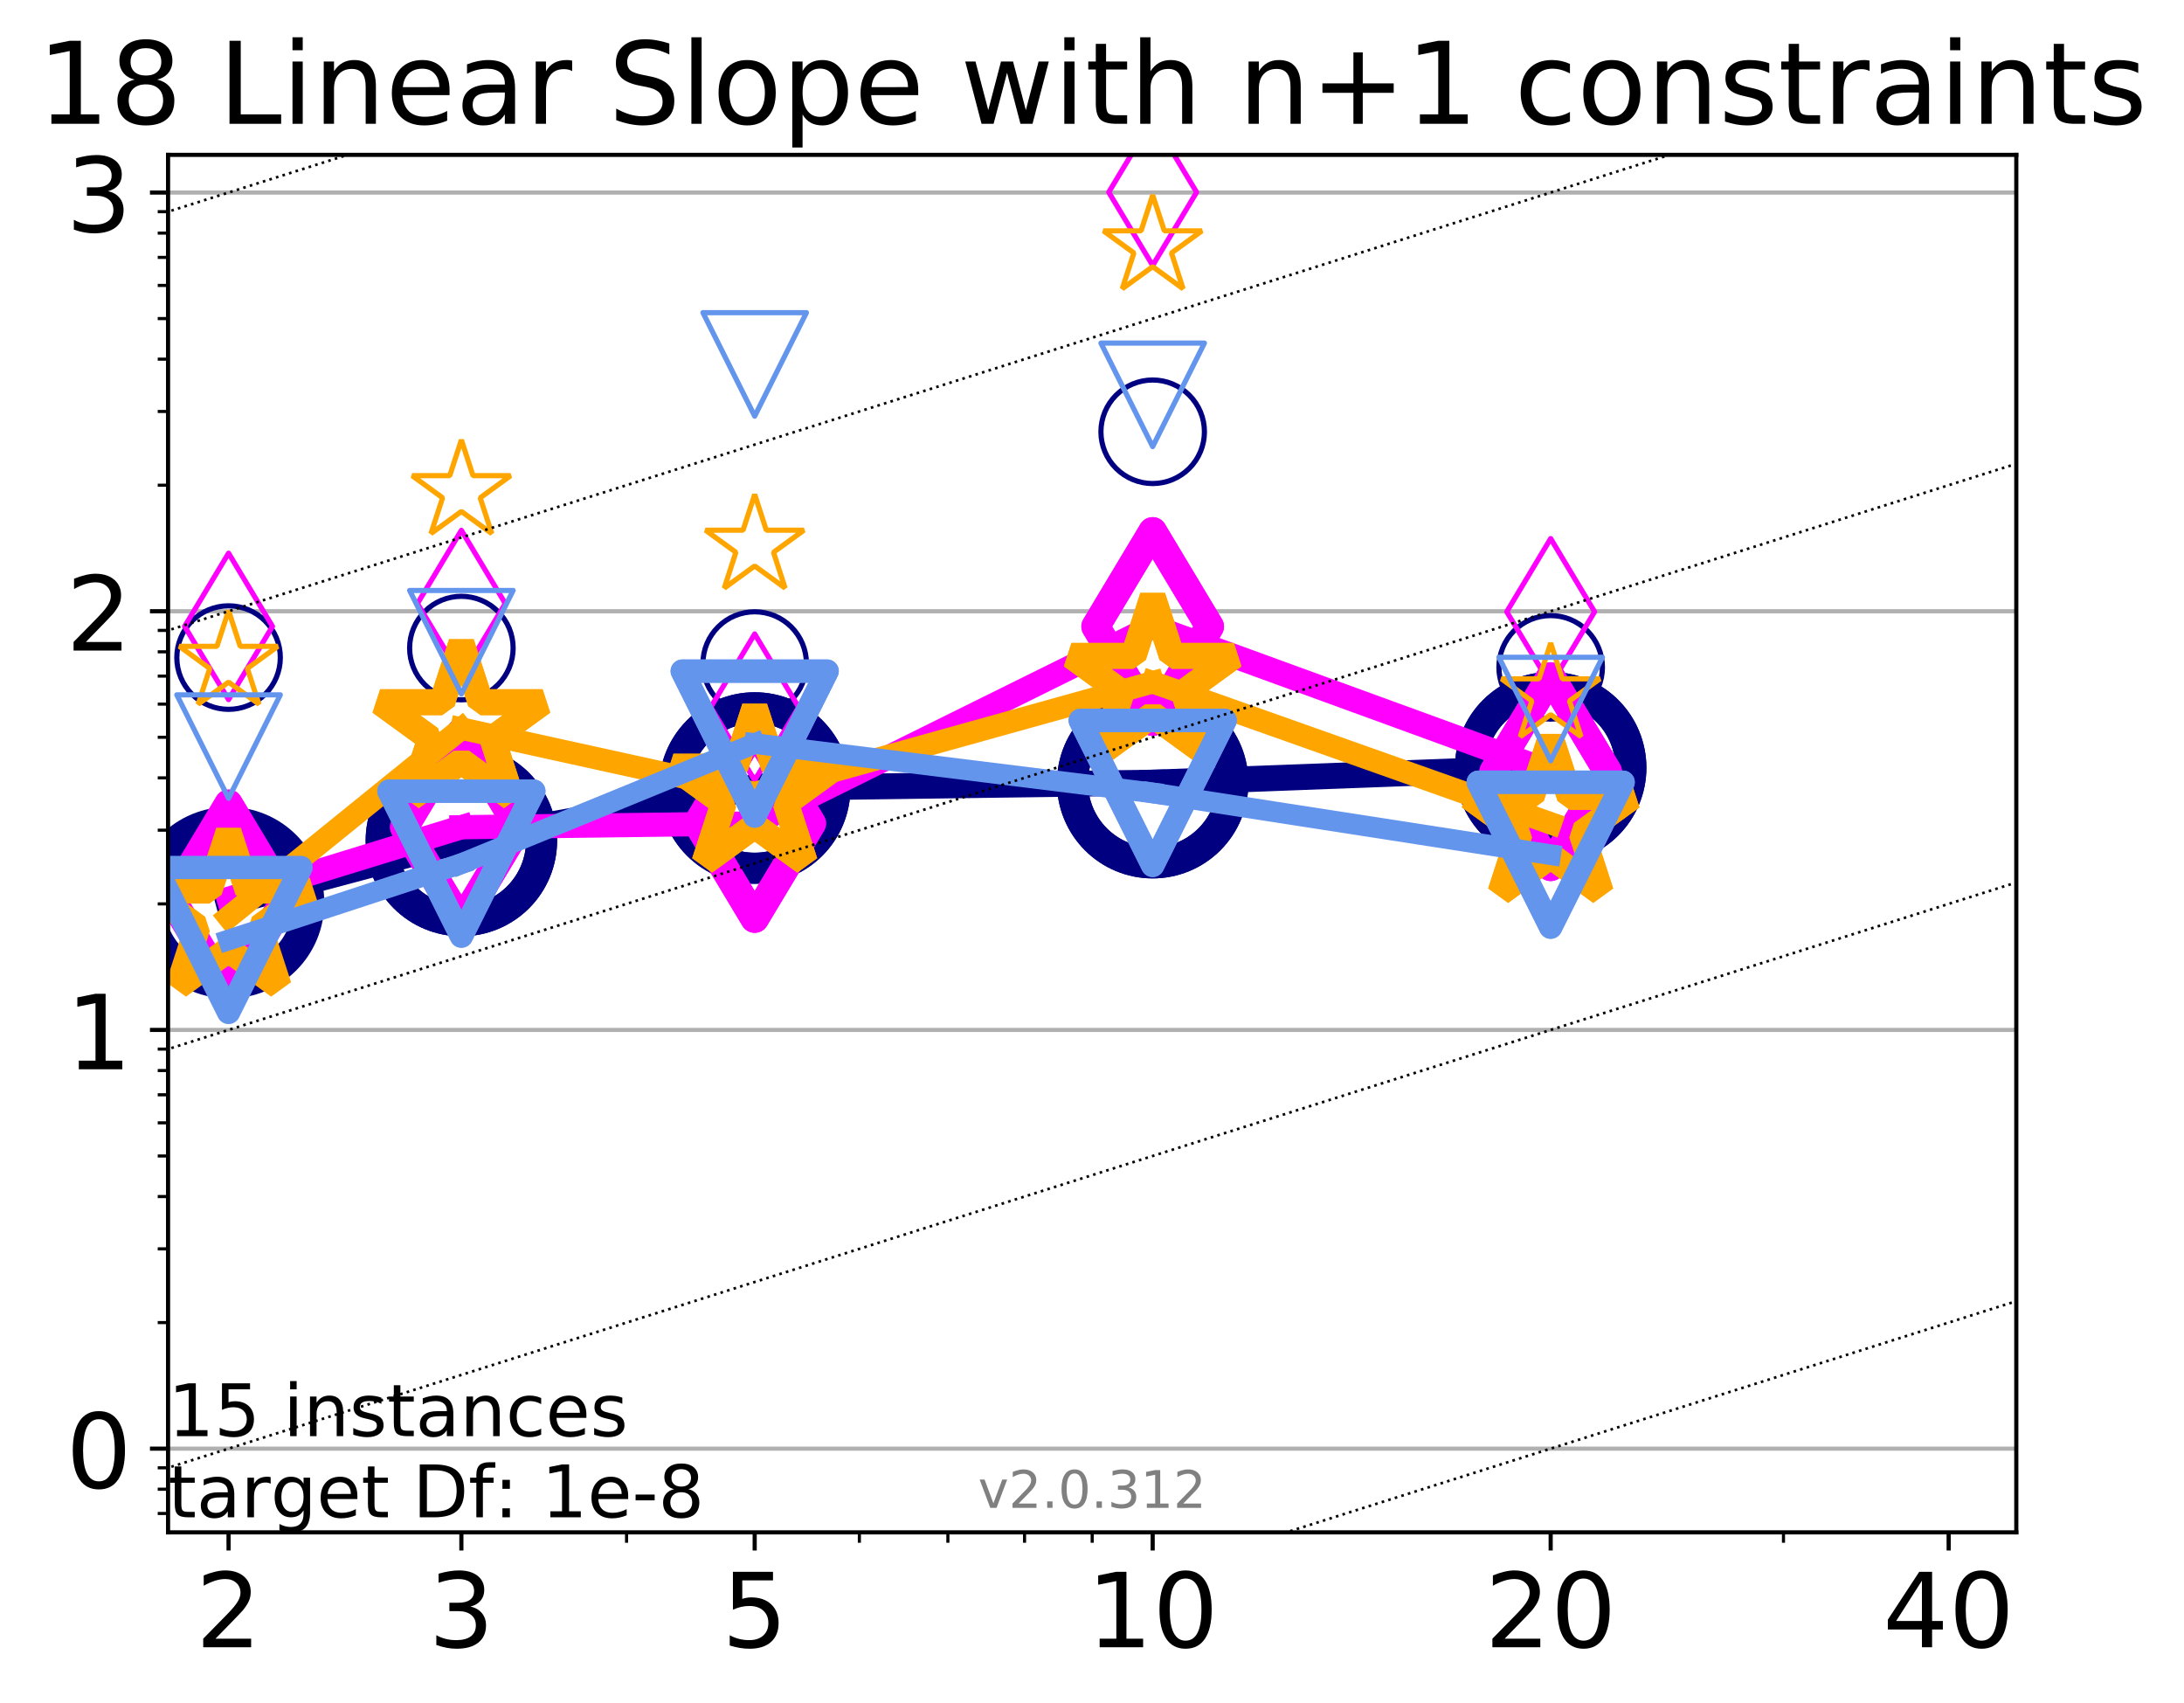 <?xml version="1.0" encoding="utf-8" standalone="no"?>
<!DOCTYPE svg PUBLIC "-//W3C//DTD SVG 1.1//EN"
  "http://www.w3.org/Graphics/SVG/1.1/DTD/svg11.dtd">
<!-- Created with matplotlib (http://matplotlib.org/) -->
<svg height="329pt" version="1.1" viewBox="0 0 422 329" width="422pt" xmlns="http://www.w3.org/2000/svg" xmlns:xlink="http://www.w3.org/1999/xlink">
 <defs>
  <style type="text/css">
*{stroke-linecap:butt;stroke-linejoin:round;}
  </style>
 </defs>
 <g id="figure_1">
  <g id="patch_1">
   <path d="M 0 329.585 
L 422.07 329.585 
L 422.07 0 
L 0 0 
z
" style="fill:#ffffff;"/>
  </g>
  <g id="axes_1">
   <g id="patch_2">
    <path d="M 32.475 296.029 
L 389.595 296.029 
L 389.595 29.917 
L 32.475 29.917 
z
" style="fill:#ffffff;"/>
   </g>
   <g id="matplotlib.axis_1">
    <g id="xtick_1">
     <g id="line2d_1">
      <defs>
       <path d="M 0 0 
L 0 3.5 
" id="m4754f6bde2" style="stroke:#000000;stroke-width:0.8;"/>
      </defs>
      <g>
       <use style="stroke:#000000;stroke-width:0.8;" x="44.164" xlink:href="#m4754f6bde2" y="296.029"/>
      </g>
     </g>
     <g id="text_1">
      <!-- 2 -->
      <defs>
       <path d="M 19.188 8.297 
L 53.609 8.297 
L 53.609 0 
L 7.328 0 
L 7.328 8.297 
Q 12.938 14.109 22.625 23.891 
Q 32.328 33.688 34.812 36.531 
Q 39.547 41.844 41.422 45.531 
Q 43.312 49.219 43.312 52.781 
Q 43.312 58.594 39.234 62.25 
Q 35.156 65.922 28.609 65.922 
Q 23.969 65.922 18.812 64.312 
Q 13.672 62.703 7.812 59.422 
L 7.812 69.391 
Q 13.766 71.781 18.938 73 
Q 24.125 74.219 28.422 74.219 
Q 39.75 74.219 46.484 68.547 
Q 53.219 62.891 53.219 53.422 
Q 53.219 48.922 51.531 44.891 
Q 49.859 40.875 45.406 35.406 
Q 44.188 33.984 37.641 27.219 
Q 31.109 20.453 19.188 8.297 
z
" id="DejaVuSans-32"/>
      </defs>
      <g transform="translate(37.802 318.225)scale(0.2 -0.2)">
       <use xlink:href="#DejaVuSans-32"/>
      </g>
     </g>
    </g>
    <g id="xtick_2">
     <g id="line2d_2">
      <g>
       <use style="stroke:#000000;stroke-width:0.8;" x="89.149" xlink:href="#m4754f6bde2" y="296.029"/>
      </g>
     </g>
     <g id="text_2">
      <!-- 3 -->
      <defs>
       <path d="M 40.578 39.312 
Q 47.656 37.797 51.625 33 
Q 55.609 28.219 55.609 21.188 
Q 55.609 10.406 48.188 4.484 
Q 40.766 -1.422 27.094 -1.422 
Q 22.516 -1.422 17.656 -0.516 
Q 12.797 0.391 7.625 2.203 
L 7.625 11.719 
Q 11.719 9.328 16.594 8.109 
Q 21.484 6.891 26.812 6.891 
Q 36.078 6.891 40.938 10.547 
Q 45.797 14.203 45.797 21.188 
Q 45.797 27.641 41.281 31.266 
Q 36.766 34.906 28.719 34.906 
L 20.219 34.906 
L 20.219 43.016 
L 29.109 43.016 
Q 36.375 43.016 40.234 45.922 
Q 44.094 48.828 44.094 54.297 
Q 44.094 59.906 40.109 62.906 
Q 36.141 65.922 28.719 65.922 
Q 24.656 65.922 20.016 65.031 
Q 15.375 64.156 9.812 62.312 
L 9.812 71.094 
Q 15.438 72.656 20.344 73.438 
Q 25.25 74.219 29.594 74.219 
Q 40.828 74.219 47.359 69.109 
Q 53.906 64.016 53.906 55.328 
Q 53.906 49.266 50.438 45.094 
Q 46.969 40.922 40.578 39.312 
z
" id="DejaVuSans-33"/>
      </defs>
      <g transform="translate(82.786 318.225)scale(0.2 -0.2)">
       <use xlink:href="#DejaVuSans-33"/>
      </g>
     </g>
    </g>
    <g id="xtick_3">
     <g id="line2d_3">
      <g>
       <use style="stroke:#000000;stroke-width:0.8;" x="145.823" xlink:href="#m4754f6bde2" y="296.029"/>
      </g>
     </g>
     <g id="text_3">
      <!-- 5 -->
      <defs>
       <path d="M 10.797 72.906 
L 49.516 72.906 
L 49.516 64.594 
L 19.828 64.594 
L 19.828 46.734 
Q 21.969 47.469 24.109 47.828 
Q 26.266 48.188 28.422 48.188 
Q 40.625 48.188 47.75 41.5 
Q 54.891 34.812 54.891 23.391 
Q 54.891 11.625 47.562 5.094 
Q 40.234 -1.422 26.906 -1.422 
Q 22.312 -1.422 17.547 -0.641 
Q 12.797 0.141 7.719 1.703 
L 7.719 11.625 
Q 12.109 9.234 16.797 8.062 
Q 21.484 6.891 26.703 6.891 
Q 35.156 6.891 40.078 11.328 
Q 45.016 15.766 45.016 23.391 
Q 45.016 31 40.078 35.438 
Q 35.156 39.891 26.703 39.891 
Q 22.75 39.891 18.812 39.016 
Q 14.891 38.141 10.797 36.281 
z
" id="DejaVuSans-35"/>
      </defs>
      <g transform="translate(139.46 318.225)scale(0.2 -0.2)">
       <use xlink:href="#DejaVuSans-35"/>
      </g>
     </g>
    </g>
    <g id="xtick_4">
     <g id="line2d_4">
      <g>
       <use style="stroke:#000000;stroke-width:0.8;" x="222.724" xlink:href="#m4754f6bde2" y="296.029"/>
      </g>
     </g>
     <g id="text_4">
      <!-- 10 -->
      <defs>
       <path d="M 12.406 8.297 
L 28.516 8.297 
L 28.516 63.922 
L 10.984 60.406 
L 10.984 69.391 
L 28.422 72.906 
L 38.281 72.906 
L 38.281 8.297 
L 54.391 8.297 
L 54.391 0 
L 12.406 0 
z
" id="DejaVuSans-31"/>
       <path d="M 31.781 66.406 
Q 24.172 66.406 20.328 58.906 
Q 16.5 51.422 16.5 36.375 
Q 16.5 21.391 20.328 13.891 
Q 24.172 6.391 31.781 6.391 
Q 39.453 6.391 43.281 13.891 
Q 47.125 21.391 47.125 36.375 
Q 47.125 51.422 43.281 58.906 
Q 39.453 66.406 31.781 66.406 
z
M 31.781 74.219 
Q 44.047 74.219 50.516 64.516 
Q 56.984 54.828 56.984 36.375 
Q 56.984 17.969 50.516 8.266 
Q 44.047 -1.422 31.781 -1.422 
Q 19.531 -1.422 13.062 8.266 
Q 6.594 17.969 6.594 36.375 
Q 6.594 54.828 13.062 64.516 
Q 19.531 74.219 31.781 74.219 
z
" id="DejaVuSans-30"/>
      </defs>
      <g transform="translate(209.999 318.225)scale(0.2 -0.2)">
       <use xlink:href="#DejaVuSans-31"/>
       <use x="63.623" xlink:href="#DejaVuSans-30"/>
      </g>
     </g>
    </g>
    <g id="xtick_5">
     <g id="line2d_5">
      <g>
       <use style="stroke:#000000;stroke-width:0.8;" x="299.626" xlink:href="#m4754f6bde2" y="296.029"/>
      </g>
     </g>
     <g id="text_5">
      <!-- 20 -->
      <g transform="translate(286.901 318.225)scale(0.2 -0.2)">
       <use xlink:href="#DejaVuSans-32"/>
       <use x="63.623" xlink:href="#DejaVuSans-30"/>
      </g>
     </g>
    </g>
    <g id="xtick_6">
     <g id="line2d_6">
      <g>
       <use style="stroke:#000000;stroke-width:0.8;" x="376.528" xlink:href="#m4754f6bde2" y="296.029"/>
      </g>
     </g>
     <g id="text_6">
      <!-- 40 -->
      <defs>
       <path d="M 37.797 64.312 
L 12.891 25.391 
L 37.797 25.391 
z
M 35.203 72.906 
L 47.609 72.906 
L 47.609 25.391 
L 58.016 25.391 
L 58.016 17.188 
L 47.609 17.188 
L 47.609 0 
L 37.797 0 
L 37.797 17.188 
L 4.891 17.188 
L 4.891 26.703 
z
" id="DejaVuSans-34"/>
      </defs>
      <g transform="translate(363.803 318.225)scale(0.2 -0.2)">
       <use xlink:href="#DejaVuSans-34"/>
       <use x="63.623" xlink:href="#DejaVuSans-30"/>
      </g>
     </g>
    </g>
    <g id="xtick_7">
     <g id="line2d_7">
      <defs>
       <path d="M 0 0 
L 0 2 
" id="mc3febdd9a2" style="stroke:#000000;stroke-width:0.6;"/>
      </defs>
      <g>
       <use style="stroke:#000000;stroke-width:0.6;" x="44.164" xlink:href="#mc3febdd9a2" y="296.029"/>
      </g>
     </g>
    </g>
    <g id="xtick_8">
     <g id="line2d_8">
      <g>
       <use style="stroke:#000000;stroke-width:0.6;" x="89.149" xlink:href="#mc3febdd9a2" y="296.029"/>
      </g>
     </g>
    </g>
    <g id="xtick_9">
     <g id="line2d_9">
      <g>
       <use style="stroke:#000000;stroke-width:0.6;" x="121.066" xlink:href="#mc3febdd9a2" y="296.029"/>
      </g>
     </g>
    </g>
    <g id="xtick_10">
     <g id="line2d_10">
      <g>
       <use style="stroke:#000000;stroke-width:0.6;" x="145.823" xlink:href="#mc3febdd9a2" y="296.029"/>
      </g>
     </g>
    </g>
    <g id="xtick_11">
     <g id="line2d_11">
      <g>
       <use style="stroke:#000000;stroke-width:0.6;" x="166.051" xlink:href="#mc3febdd9a2" y="296.029"/>
      </g>
     </g>
    </g>
    <g id="xtick_12">
     <g id="line2d_12">
      <g>
       <use style="stroke:#000000;stroke-width:0.6;" x="183.153" xlink:href="#mc3febdd9a2" y="296.029"/>
      </g>
     </g>
    </g>
    <g id="xtick_13">
     <g id="line2d_13">
      <g>
       <use style="stroke:#000000;stroke-width:0.6;" x="197.968" xlink:href="#mc3febdd9a2" y="296.029"/>
      </g>
     </g>
    </g>
    <g id="xtick_14">
     <g id="line2d_14">
      <g>
       <use style="stroke:#000000;stroke-width:0.6;" x="211.035" xlink:href="#mc3febdd9a2" y="296.029"/>
      </g>
     </g>
    </g>
    <g id="xtick_15">
     <g id="line2d_15">
      <g>
       <use style="stroke:#000000;stroke-width:0.6;" x="299.626" xlink:href="#mc3febdd9a2" y="296.029"/>
      </g>
     </g>
    </g>
    <g id="xtick_16">
     <g id="line2d_16">
      <g>
       <use style="stroke:#000000;stroke-width:0.6;" x="344.611" xlink:href="#mc3febdd9a2" y="296.029"/>
      </g>
     </g>
    </g>
    <g id="xtick_17">
     <g id="line2d_17">
      <g>
       <use style="stroke:#000000;stroke-width:0.6;" x="376.528" xlink:href="#mc3febdd9a2" y="296.029"/>
      </g>
     </g>
    </g>
   </g>
   <g id="matplotlib.axis_2">
    <g id="ytick_1">
     <g id="line2d_18">
      <path clip-path="url(#p2cc577c50a)" d="M 32.475 279.851 
L 389.595 279.851 
" style="fill:none;stroke:#b0b0b0;stroke-linecap:square;stroke-width:0.8;"/>
     </g>
     <g id="line2d_19">
      <defs>
       <path d="M 0 0 
L -3.5 0 
" id="mab3917e46a" style="stroke:#000000;stroke-width:0.8;"/>
      </defs>
      <g>
       <use style="stroke:#000000;stroke-width:0.8;" x="32.475" xlink:href="#mab3917e46a" y="279.851"/>
      </g>
     </g>
     <g id="text_7">
      <!-- 0 -->
      <g transform="translate(12.75 287.45)scale(0.2 -0.2)">
       <use xlink:href="#DejaVuSans-30"/>
      </g>
     </g>
    </g>
    <g id="ytick_2">
     <g id="line2d_20">
      <path clip-path="url(#p2cc577c50a)" d="M 32.475 198.966 
L 389.595 198.966 
" style="fill:none;stroke:#b0b0b0;stroke-linecap:square;stroke-width:0.8;"/>
     </g>
     <g id="line2d_21">
      <g>
       <use style="stroke:#000000;stroke-width:0.8;" x="32.475" xlink:href="#mab3917e46a" y="198.966"/>
      </g>
     </g>
     <g id="text_8">
      <!-- 1 -->
      <g transform="translate(12.75 206.564)scale(0.2 -0.2)">
       <use xlink:href="#DejaVuSans-31"/>
      </g>
     </g>
    </g>
    <g id="ytick_3">
     <g id="line2d_22">
      <path clip-path="url(#p2cc577c50a)" d="M 32.475 118.081 
L 389.595 118.081 
" style="fill:none;stroke:#b0b0b0;stroke-linecap:square;stroke-width:0.8;"/>
     </g>
     <g id="line2d_23">
      <g>
       <use style="stroke:#000000;stroke-width:0.8;" x="32.475" xlink:href="#mab3917e46a" y="118.081"/>
      </g>
     </g>
     <g id="text_9">
      <!-- 2 -->
      <g transform="translate(12.75 125.679)scale(0.2 -0.2)">
       <use xlink:href="#DejaVuSans-32"/>
      </g>
     </g>
    </g>
    <g id="ytick_4">
     <g id="line2d_24">
      <path clip-path="url(#p2cc577c50a)" d="M 32.475 37.195 
L 389.595 37.195 
" style="fill:none;stroke:#b0b0b0;stroke-linecap:square;stroke-width:0.8;"/>
     </g>
     <g id="line2d_25">
      <g>
       <use style="stroke:#000000;stroke-width:0.8;" x="32.475" xlink:href="#mab3917e46a" y="37.195"/>
      </g>
     </g>
     <g id="text_10">
      <!-- 3 -->
      <g transform="translate(12.75 44.794)scale(0.2 -0.2)">
       <use xlink:href="#DejaVuSans-33"/>
      </g>
     </g>
    </g>
    <g id="ytick_5">
     <g id="line2d_26">
      <defs>
       <path d="M 0 0 
L -2 0 
" id="m25242ec97e" style="stroke:#000000;stroke-width:0.6;"/>
      </defs>
      <g>
       <use style="stroke:#000000;stroke-width:0.6;" x="32.475" xlink:href="#m25242ec97e" y="292.381"/>
      </g>
     </g>
    </g>
    <g id="ytick_6">
     <g id="line2d_27">
      <g>
       <use style="stroke:#000000;stroke-width:0.6;" x="32.475" xlink:href="#m25242ec97e" y="287.69"/>
      </g>
     </g>
    </g>
    <g id="ytick_7">
     <g id="line2d_28">
      <g>
       <use style="stroke:#000000;stroke-width:0.6;" x="32.475" xlink:href="#m25242ec97e" y="283.553"/>
      </g>
     </g>
    </g>
    <g id="ytick_8">
     <g id="line2d_29">
      <g>
       <use style="stroke:#000000;stroke-width:0.6;" x="32.475" xlink:href="#m25242ec97e" y="255.503"/>
      </g>
     </g>
    </g>
    <g id="ytick_9">
     <g id="line2d_30">
      <g>
       <use style="stroke:#000000;stroke-width:0.6;" x="32.475" xlink:href="#m25242ec97e" y="241.259"/>
      </g>
     </g>
    </g>
    <g id="ytick_10">
     <g id="line2d_31">
      <g>
       <use style="stroke:#000000;stroke-width:0.6;" x="32.475" xlink:href="#m25242ec97e" y="231.154"/>
      </g>
     </g>
    </g>
    <g id="ytick_11">
     <g id="line2d_32">
      <g>
       <use style="stroke:#000000;stroke-width:0.6;" x="32.475" xlink:href="#m25242ec97e" y="223.315"/>
      </g>
     </g>
    </g>
    <g id="ytick_12">
     <g id="line2d_33">
      <g>
       <use style="stroke:#000000;stroke-width:0.6;" x="32.475" xlink:href="#m25242ec97e" y="216.91"/>
      </g>
     </g>
    </g>
    <g id="ytick_13">
     <g id="line2d_34">
      <g>
       <use style="stroke:#000000;stroke-width:0.6;" x="32.475" xlink:href="#m25242ec97e" y="211.495"/>
      </g>
     </g>
    </g>
    <g id="ytick_14">
     <g id="line2d_35">
      <g>
       <use style="stroke:#000000;stroke-width:0.6;" x="32.475" xlink:href="#m25242ec97e" y="206.805"/>
      </g>
     </g>
    </g>
    <g id="ytick_15">
     <g id="line2d_36">
      <g>
       <use style="stroke:#000000;stroke-width:0.6;" x="32.475" xlink:href="#m25242ec97e" y="202.667"/>
      </g>
     </g>
    </g>
    <g id="ytick_16">
     <g id="line2d_37">
      <g>
       <use style="stroke:#000000;stroke-width:0.6;" x="32.475" xlink:href="#m25242ec97e" y="174.617"/>
      </g>
     </g>
    </g>
    <g id="ytick_17">
     <g id="line2d_38">
      <g>
       <use style="stroke:#000000;stroke-width:0.6;" x="32.475" xlink:href="#m25242ec97e" y="160.374"/>
      </g>
     </g>
    </g>
    <g id="ytick_18">
     <g id="line2d_39">
      <g>
       <use style="stroke:#000000;stroke-width:0.6;" x="32.475" xlink:href="#m25242ec97e" y="150.268"/>
      </g>
     </g>
    </g>
    <g id="ytick_19">
     <g id="line2d_40">
      <g>
       <use style="stroke:#000000;stroke-width:0.6;" x="32.475" xlink:href="#m25242ec97e" y="142.43"/>
      </g>
     </g>
    </g>
    <g id="ytick_20">
     <g id="line2d_41">
      <g>
       <use style="stroke:#000000;stroke-width:0.6;" x="32.475" xlink:href="#m25242ec97e" y="136.025"/>
      </g>
     </g>
    </g>
    <g id="ytick_21">
     <g id="line2d_42">
      <g>
       <use style="stroke:#000000;stroke-width:0.6;" x="32.475" xlink:href="#m25242ec97e" y="130.61"/>
      </g>
     </g>
    </g>
    <g id="ytick_22">
     <g id="line2d_43">
      <g>
       <use style="stroke:#000000;stroke-width:0.6;" x="32.475" xlink:href="#m25242ec97e" y="125.919"/>
      </g>
     </g>
    </g>
    <g id="ytick_23">
     <g id="line2d_44">
      <g>
       <use style="stroke:#000000;stroke-width:0.6;" x="32.475" xlink:href="#m25242ec97e" y="121.782"/>
      </g>
     </g>
    </g>
    <g id="ytick_24">
     <g id="line2d_45">
      <g>
       <use style="stroke:#000000;stroke-width:0.6;" x="32.475" xlink:href="#m25242ec97e" y="93.732"/>
      </g>
     </g>
    </g>
    <g id="ytick_25">
     <g id="line2d_46">
      <g>
       <use style="stroke:#000000;stroke-width:0.6;" x="32.475" xlink:href="#m25242ec97e" y="79.488"/>
      </g>
     </g>
    </g>
    <g id="ytick_26">
     <g id="line2d_47">
      <g>
       <use style="stroke:#000000;stroke-width:0.6;" x="32.475" xlink:href="#m25242ec97e" y="69.383"/>
      </g>
     </g>
    </g>
    <g id="ytick_27">
     <g id="line2d_48">
      <g>
       <use style="stroke:#000000;stroke-width:0.6;" x="32.475" xlink:href="#m25242ec97e" y="61.544"/>
      </g>
     </g>
    </g>
    <g id="ytick_28">
     <g id="line2d_49">
      <g>
       <use style="stroke:#000000;stroke-width:0.6;" x="32.475" xlink:href="#m25242ec97e" y="55.14"/>
      </g>
     </g>
    </g>
    <g id="ytick_29">
     <g id="line2d_50">
      <g>
       <use style="stroke:#000000;stroke-width:0.6;" x="32.475" xlink:href="#m25242ec97e" y="49.724"/>
      </g>
     </g>
    </g>
    <g id="ytick_30">
     <g id="line2d_51">
      <g>
       <use style="stroke:#000000;stroke-width:0.6;" x="32.475" xlink:href="#m25242ec97e" y="45.034"/>
      </g>
     </g>
    </g>
    <g id="ytick_31">
     <g id="line2d_52">
      <g>
       <use style="stroke:#000000;stroke-width:0.6;" x="32.475" xlink:href="#m25242ec97e" y="40.896"/>
      </g>
     </g>
    </g>
   </g>
   <g id="line2d_53">
    <path clip-path="url(#p2cc577c50a)" d="M 44.164 174.384 
L 89.149 162.382 
" style="fill:none;stroke:#000080;stroke-linecap:square;stroke-width:5;"/>
    <defs>
     <path d="M 0 15.5 
C 4.111 15.5 8.053 13.867 10.96 10.96 
C 13.867 8.053 15.5 4.111 15.5 0 
C 15.5 -4.111 13.867 -8.053 10.96 -10.96 
C 8.053 -13.867 4.111 -15.5 0 -15.5 
C -4.111 -15.5 -8.053 -13.867 -10.96 -10.96 
C -13.867 -8.053 -15.5 -4.111 -15.5 0 
C -15.5 4.111 -13.867 8.053 -10.96 10.96 
C -8.053 13.867 -4.111 15.5 0 15.5 
z
" id="ma268c86434" style="stroke:#000080;stroke-width:6;"/>
    </defs>
    <g clip-path="url(#p2cc577c50a)">
     <use style="fill:none;stroke:#000080;stroke-width:6;" x="44.164" xlink:href="#ma268c86434" y="174.384"/>
     <use style="fill:none;stroke:#000080;stroke-width:6;" x="89.149" xlink:href="#ma268c86434" y="162.382"/>
    </g>
   </g>
   <g id="line2d_54">
    <path clip-path="url(#p2cc577c50a)" d="M 89.149 162.382 
L 145.823 152.231 
" style="fill:none;stroke:#000080;stroke-linecap:square;stroke-width:5;"/>
    <g clip-path="url(#p2cc577c50a)">
     <use style="fill:none;stroke:#000080;stroke-width:6;" x="89.149" xlink:href="#ma268c86434" y="162.382"/>
     <use style="fill:none;stroke:#000080;stroke-width:6;" x="145.823" xlink:href="#ma268c86434" y="152.231"/>
    </g>
   </g>
   <g id="line2d_55">
    <path clip-path="url(#p2cc577c50a)" d="M 145.823 152.231 
L 222.724 151.194 
" style="fill:none;stroke:#000080;stroke-linecap:square;stroke-width:5;"/>
    <g clip-path="url(#p2cc577c50a)">
     <use style="fill:none;stroke:#000080;stroke-width:6;" x="145.823" xlink:href="#ma268c86434" y="152.231"/>
     <use style="fill:none;stroke:#000080;stroke-width:6;" x="222.724" xlink:href="#ma268c86434" y="151.194"/>
    </g>
   </g>
   <g id="line2d_56">
    <path clip-path="url(#p2cc577c50a)" d="M 222.724 151.194 
L 299.626 148.313 
" style="fill:none;stroke:#000080;stroke-linecap:square;stroke-width:5;"/>
    <g clip-path="url(#p2cc577c50a)">
     <use style="fill:none;stroke:#000080;stroke-width:6;" x="222.724" xlink:href="#ma268c86434" y="151.194"/>
     <use style="fill:none;stroke:#000080;stroke-width:6;" x="299.626" xlink:href="#ma268c86434" y="148.313"/>
    </g>
   </g>
   <g id="line2d_57">
    <path clip-path="url(#p2cc577c50a)" d="M 299.626 148.313 
" style="fill:none;stroke:#000080;stroke-linecap:square;stroke-width:5;"/>
    <g clip-path="url(#p2cc577c50a)">
     <use style="fill:none;stroke:#000080;stroke-width:6;" x="299.626" xlink:href="#ma268c86434" y="148.313"/>
    </g>
   </g>
   <g id="line2d_58"/>
   <g id="line2d_59">
    <defs>
     <path d="M 0 10 
C 2.652 10 5.196 8.946 7.071 7.071 
C 8.946 5.196 10 2.652 10 0 
C 10 -2.652 8.946 -5.196 7.071 -7.071 
C 5.196 -8.946 2.652 -10 0 -10 
C -2.652 -10 -5.196 -8.946 -7.071 -7.071 
C -8.946 -5.196 -10 -2.652 -10 0 
C -10 2.652 -8.946 5.196 -7.071 7.071 
C -5.196 8.946 -2.652 10 0 10 
z
" id="mb0d20d6c38" style="stroke:#000080;"/>
    </defs>
    <g clip-path="url(#p2cc577c50a)">
     <use style="fill:none;stroke:#000080;" x="44.164" xlink:href="#mb0d20d6c38" y="127.034"/>
     <use style="fill:none;stroke:#000080;" x="89.149" xlink:href="#mb0d20d6c38" y="125.195"/>
     <use style="fill:none;stroke:#000080;" x="145.823" xlink:href="#mb0d20d6c38" y="128.186"/>
     <use style="fill:none;stroke:#000080;" x="222.724" xlink:href="#mb0d20d6c38" y="83.411"/>
     <use style="fill:none;stroke:#000080;" x="299.626" xlink:href="#mb0d20d6c38" y="128.92"/>
    </g>
   </g>
   <g id="line2d_60">
    <path clip-path="url(#p2cc577c50a)" d="M 44.164 173.636 
L 89.149 159.806 
" style="fill:none;stroke:#ff00ff;stroke-linecap:square;stroke-width:4.667;"/>
    <defs>
     <path d="M -0 18.385 
L 11.031 0 
L 0 -18.385 
L -11.031 -0 
z
" id="m2dfd991b2e" style="stroke:#ff00ff;stroke-linejoin:miter;stroke-width:5.5;"/>
    </defs>
    <g clip-path="url(#p2cc577c50a)">
     <use style="fill:none;stroke:#ff00ff;stroke-linejoin:miter;stroke-width:5.5;" x="44.164" xlink:href="#m2dfd991b2e" y="173.636"/>
     <use style="fill:none;stroke:#ff00ff;stroke-linejoin:miter;stroke-width:5.5;" x="89.149" xlink:href="#m2dfd991b2e" y="159.806"/>
    </g>
   </g>
   <g id="line2d_61">
    <path clip-path="url(#p2cc577c50a)" d="M 89.149 159.806 
L 145.823 159.071 
" style="fill:none;stroke:#ff00ff;stroke-linecap:square;stroke-width:4.667;"/>
    <g clip-path="url(#p2cc577c50a)">
     <use style="fill:none;stroke:#ff00ff;stroke-linejoin:miter;stroke-width:5.5;" x="89.149" xlink:href="#m2dfd991b2e" y="159.806"/>
     <use style="fill:none;stroke:#ff00ff;stroke-linejoin:miter;stroke-width:5.5;" x="145.823" xlink:href="#m2dfd991b2e" y="159.071"/>
    </g>
   </g>
   <g id="line2d_62">
    <path clip-path="url(#p2cc577c50a)" d="M 145.823 159.071 
L 222.724 121.034 
" style="fill:none;stroke:#ff00ff;stroke-linecap:square;stroke-width:4.667;"/>
    <g clip-path="url(#p2cc577c50a)">
     <use style="fill:none;stroke:#ff00ff;stroke-linejoin:miter;stroke-width:5.5;" x="145.823" xlink:href="#m2dfd991b2e" y="159.071"/>
     <use style="fill:none;stroke:#ff00ff;stroke-linejoin:miter;stroke-width:5.5;" x="222.724" xlink:href="#m2dfd991b2e" y="121.034"/>
    </g>
   </g>
   <g id="line2d_63">
    <path clip-path="url(#p2cc577c50a)" d="M 222.724 121.034 
L 299.626 149.074 
" style="fill:none;stroke:#ff00ff;stroke-linecap:square;stroke-width:4.667;"/>
    <g clip-path="url(#p2cc577c50a)">
     <use style="fill:none;stroke:#ff00ff;stroke-linejoin:miter;stroke-width:5.5;" x="222.724" xlink:href="#m2dfd991b2e" y="121.034"/>
     <use style="fill:none;stroke:#ff00ff;stroke-linejoin:miter;stroke-width:5.5;" x="299.626" xlink:href="#m2dfd991b2e" y="149.074"/>
    </g>
   </g>
   <g id="line2d_64">
    <path clip-path="url(#p2cc577c50a)" d="M 299.626 149.074 
" style="fill:none;stroke:#ff00ff;stroke-linecap:square;stroke-width:4.667;"/>
    <g clip-path="url(#p2cc577c50a)">
     <use style="fill:none;stroke:#ff00ff;stroke-linejoin:miter;stroke-width:5.5;" x="299.626" xlink:href="#m2dfd991b2e" y="149.074"/>
    </g>
   </g>
   <g id="line2d_65"/>
   <g id="line2d_66">
    <defs>
     <path d="M -0 14.142 
L 8.485 0 
L -0 -14.142 
L -8.485 -0 
z
" id="ma8025e3087" style="stroke:#ff00ff;stroke-linejoin:miter;"/>
    </defs>
    <g clip-path="url(#p2cc577c50a)">
     <use style="fill:none;stroke:#ff00ff;stroke-linejoin:miter;" x="44.164" xlink:href="#ma8025e3087" y="121.01"/>
     <use style="fill:none;stroke:#ff00ff;stroke-linejoin:miter;" x="89.149" xlink:href="#ma8025e3087" y="116.59"/>
     <use style="fill:none;stroke:#ff00ff;stroke-linejoin:miter;" x="145.823" xlink:href="#ma8025e3087" y="136.615"/>
     <use style="fill:none;stroke:#ff00ff;stroke-linejoin:miter;" x="222.724" xlink:href="#ma8025e3087" y="37.139"/>
     <use style="fill:none;stroke:#ff00ff;stroke-linejoin:miter;" x="299.626" xlink:href="#ma8025e3087" y="118.186"/>
    </g>
   </g>
   <g id="line2d_67">
    <path clip-path="url(#p2cc577c50a)" d="M 44.164 177.166 
L 89.149 140.753 
" style="fill:none;stroke:#ffa500;stroke-linecap:square;stroke-width:4.333;"/>
    <defs>
     <path d="M 0 -16.5 
L -3.704 -5.099 
L -15.692 -5.099 
L -5.994 1.948 
L -9.698 13.349 
L -0 6.302 
L 9.698 13.349 
L 5.994 1.948 
L 15.692 -5.099 
L 3.704 -5.099 
z
" id="md63db89c79" style="stroke:#ffa500;stroke-linejoin:bevel;stroke-width:5;"/>
    </defs>
    <g clip-path="url(#p2cc577c50a)">
     <use style="fill:none;stroke:#ffa500;stroke-linejoin:bevel;stroke-width:5;" x="44.164" xlink:href="#md63db89c79" y="177.166"/>
     <use style="fill:none;stroke:#ffa500;stroke-linejoin:bevel;stroke-width:5;" x="89.149" xlink:href="#md63db89c79" y="140.753"/>
    </g>
   </g>
   <g id="line2d_68">
    <path clip-path="url(#p2cc577c50a)" d="M 89.149 140.753 
L 145.823 153.21 
" style="fill:none;stroke:#ffa500;stroke-linecap:square;stroke-width:4.333;"/>
    <g clip-path="url(#p2cc577c50a)">
     <use style="fill:none;stroke:#ffa500;stroke-linejoin:bevel;stroke-width:5;" x="89.149" xlink:href="#md63db89c79" y="140.753"/>
     <use style="fill:none;stroke:#ffa500;stroke-linejoin:bevel;stroke-width:5;" x="145.823" xlink:href="#md63db89c79" y="153.21"/>
    </g>
   </g>
   <g id="line2d_69">
    <path clip-path="url(#p2cc577c50a)" d="M 145.823 153.21 
L 222.724 131.804 
" style="fill:none;stroke:#ffa500;stroke-linecap:square;stroke-width:4.333;"/>
    <g clip-path="url(#p2cc577c50a)">
     <use style="fill:none;stroke:#ffa500;stroke-linejoin:bevel;stroke-width:5;" x="145.823" xlink:href="#md63db89c79" y="153.21"/>
     <use style="fill:none;stroke:#ffa500;stroke-linejoin:bevel;stroke-width:5;" x="222.724" xlink:href="#md63db89c79" y="131.804"/>
    </g>
   </g>
   <g id="line2d_70">
    <path clip-path="url(#p2cc577c50a)" d="M 222.724 131.804 
L 299.626 159.052 
" style="fill:none;stroke:#ffa500;stroke-linecap:square;stroke-width:4.333;"/>
    <g clip-path="url(#p2cc577c50a)">
     <use style="fill:none;stroke:#ffa500;stroke-linejoin:bevel;stroke-width:5;" x="222.724" xlink:href="#md63db89c79" y="131.804"/>
     <use style="fill:none;stroke:#ffa500;stroke-linejoin:bevel;stroke-width:5;" x="299.626" xlink:href="#md63db89c79" y="159.052"/>
    </g>
   </g>
   <g id="line2d_71">
    <path clip-path="url(#p2cc577c50a)" d="M 299.626 159.052 
" style="fill:none;stroke:#ffa500;stroke-linecap:square;stroke-width:4.333;"/>
    <g clip-path="url(#p2cc577c50a)">
     <use style="fill:none;stroke:#ffa500;stroke-linejoin:bevel;stroke-width:5;" x="299.626" xlink:href="#md63db89c79" y="159.052"/>
    </g>
   </g>
   <g id="line2d_72"/>
   <g id="line2d_73">
    <defs>
     <path d="M 0 -10 
L -2.245 -3.09 
L -9.511 -3.09 
L -3.633 1.18 
L -5.878 8.09 
L -0 3.82 
L 5.878 8.09 
L 3.633 1.18 
L 9.511 -3.09 
L 2.245 -3.09 
z
" id="mc0988637a7" style="stroke:#ffa500;stroke-linejoin:bevel;"/>
    </defs>
    <g clip-path="url(#p2cc577c50a)">
     <use style="fill:none;stroke:#ffa500;stroke-linejoin:bevel;" x="44.164" xlink:href="#mc0988637a7" y="127.953"/>
     <use style="fill:none;stroke:#ffa500;stroke-linejoin:bevel;" x="89.149" xlink:href="#mc0988637a7" y="94.983"/>
     <use style="fill:none;stroke:#ffa500;stroke-linejoin:bevel;" x="145.823" xlink:href="#mc0988637a7" y="105.516"/>
     <use style="fill:none;stroke:#ffa500;stroke-linejoin:bevel;" x="222.724" xlink:href="#mc0988637a7" y="47.687"/>
     <use style="fill:none;stroke:#ffa500;stroke-linejoin:bevel;" x="299.626" xlink:href="#mc0988637a7" y="134.228"/>
    </g>
   </g>
   <g id="line2d_74">
    <path clip-path="url(#p2cc577c50a)" d="M 44.164 181.588 
L 89.149 166.841 
" style="fill:none;stroke:#6495ed;stroke-linecap:square;stroke-width:4;"/>
    <defs>
     <path d="M -0 14 
L 14 -14 
L -14 -14 
z
" id="m92dc6eb4df" style="stroke:#6495ed;stroke-linejoin:miter;stroke-width:4.5;"/>
    </defs>
    <g clip-path="url(#p2cc577c50a)">
     <use style="fill:none;stroke:#6495ed;stroke-linejoin:miter;stroke-width:4.5;" x="44.164" xlink:href="#m92dc6eb4df" y="181.588"/>
     <use style="fill:none;stroke:#6495ed;stroke-linejoin:miter;stroke-width:4.5;" x="89.149" xlink:href="#m92dc6eb4df" y="166.841"/>
    </g>
   </g>
   <g id="line2d_75">
    <path clip-path="url(#p2cc577c50a)" d="M 89.149 166.841 
L 145.823 143.65 
" style="fill:none;stroke:#6495ed;stroke-linecap:square;stroke-width:4;"/>
    <g clip-path="url(#p2cc577c50a)">
     <use style="fill:none;stroke:#6495ed;stroke-linejoin:miter;stroke-width:4.5;" x="89.149" xlink:href="#m92dc6eb4df" y="166.841"/>
     <use style="fill:none;stroke:#6495ed;stroke-linejoin:miter;stroke-width:4.5;" x="145.823" xlink:href="#m92dc6eb4df" y="143.65"/>
    </g>
   </g>
   <g id="line2d_76">
    <path clip-path="url(#p2cc577c50a)" d="M 145.823 143.65 
L 222.724 153.184 
" style="fill:none;stroke:#6495ed;stroke-linecap:square;stroke-width:4;"/>
    <g clip-path="url(#p2cc577c50a)">
     <use style="fill:none;stroke:#6495ed;stroke-linejoin:miter;stroke-width:4.5;" x="145.823" xlink:href="#m92dc6eb4df" y="143.65"/>
     <use style="fill:none;stroke:#6495ed;stroke-linejoin:miter;stroke-width:4.5;" x="222.724" xlink:href="#m92dc6eb4df" y="153.184"/>
    </g>
   </g>
   <g id="line2d_77">
    <path clip-path="url(#p2cc577c50a)" d="M 222.724 153.184 
L 299.626 165.114 
" style="fill:none;stroke:#6495ed;stroke-linecap:square;stroke-width:4;"/>
    <g clip-path="url(#p2cc577c50a)">
     <use style="fill:none;stroke:#6495ed;stroke-linejoin:miter;stroke-width:4.5;" x="222.724" xlink:href="#m92dc6eb4df" y="153.184"/>
     <use style="fill:none;stroke:#6495ed;stroke-linejoin:miter;stroke-width:4.5;" x="299.626" xlink:href="#m92dc6eb4df" y="165.114"/>
    </g>
   </g>
   <g id="line2d_78">
    <path clip-path="url(#p2cc577c50a)" d="M 299.626 165.114 
" style="fill:none;stroke:#6495ed;stroke-linecap:square;stroke-width:4;"/>
    <g clip-path="url(#p2cc577c50a)">
     <use style="fill:none;stroke:#6495ed;stroke-linejoin:miter;stroke-width:4.5;" x="299.626" xlink:href="#m92dc6eb4df" y="165.114"/>
    </g>
   </g>
   <g id="line2d_79"/>
   <g id="line2d_80">
    <defs>
     <path d="M -0 10 
L 10 -10 
L -10 -10 
z
" id="m97f3ef9c9b" style="stroke:#6495ed;stroke-linejoin:miter;"/>
    </defs>
    <g clip-path="url(#p2cc577c50a)">
     <use style="fill:none;stroke:#6495ed;stroke-linejoin:miter;" x="44.164" xlink:href="#m97f3ef9c9b" y="144.231"/>
     <use style="fill:none;stroke:#6495ed;stroke-linejoin:miter;" x="89.149" xlink:href="#m97f3ef9c9b" y="124.066"/>
     <use style="fill:none;stroke:#6495ed;stroke-linejoin:miter;" x="145.823" xlink:href="#m97f3ef9c9b" y="70.398"/>
     <use style="fill:none;stroke:#6495ed;stroke-linejoin:miter;" x="222.724" xlink:href="#m97f3ef9c9b" y="76.279"/>
     <use style="fill:none;stroke:#6495ed;stroke-linejoin:miter;" x="299.626" xlink:href="#m97f3ef9c9b" y="136.974"/>
    </g>
   </g>
   <g id="line2d_81"/>
   <g id="line2d_82">
    <path clip-path="url(#p2cc577c50a)" d="M 139.394 330.585 
L 423.07 240.766 
" style="fill:none;stroke:#000000;stroke-dasharray:0.5,0.825;stroke-dashoffset:0;stroke-width:0.5;"/>
   </g>
   <g id="line2d_83">
    <path clip-path="url(#p2cc577c50a)" d="M -1 294.152 
L 423.07 159.881 
" style="fill:none;stroke:#000000;stroke-dasharray:0.5,0.825;stroke-dashoffset:0;stroke-width:0.5;"/>
   </g>
   <g id="line2d_84">
    <path clip-path="url(#p2cc577c50a)" d="M -1 213.266 
L 423.07 78.995 
" style="fill:none;stroke:#000000;stroke-dasharray:0.5,0.825;stroke-dashoffset:0;stroke-width:0.5;"/>
   </g>
   <g id="line2d_85">
    <path clip-path="url(#p2cc577c50a)" d="M -1 132.381 
L 420.258 -1 
" style="fill:none;stroke:#000000;stroke-dasharray:0.5,0.825;stroke-dashoffset:0;stroke-width:0.5;"/>
   </g>
   <g id="line2d_86">
    <path clip-path="url(#p2cc577c50a)" d="M -1 51.495 
L 164.797 -1 
" style="fill:none;stroke:#000000;stroke-dasharray:0.5,0.825;stroke-dashoffset:0;stroke-width:0.5;"/>
   </g>
   <g id="line2d_87">
    <path clip-path="url(#p2cc577c50a)" style="fill:none;stroke:#000000;stroke-dasharray:0.5,0.825;stroke-dashoffset:0;stroke-width:0.5;"/>
   </g>
   <g id="line2d_88">
    <path clip-path="url(#p2cc577c50a)" style="fill:none;stroke:#000000;stroke-dasharray:0.5,0.825;stroke-dashoffset:0;stroke-width:0.5;"/>
   </g>
   <g id="line2d_89">
    <path clip-path="url(#p2cc577c50a)" style="fill:none;stroke:#000000;stroke-dasharray:0.5,0.825;stroke-dashoffset:0;stroke-width:0.5;"/>
   </g>
   <g id="line2d_90">
    <path clip-path="url(#p2cc577c50a)" style="fill:none;stroke:#000000;stroke-dasharray:0.5,0.825;stroke-dashoffset:0;stroke-width:0.5;"/>
   </g>
   <g id="patch_3">
    <path d="M 32.475 296.029 
L 32.475 29.917 
" style="fill:none;stroke:#000000;stroke-linecap:square;stroke-linejoin:miter;stroke-width:0.8;"/>
   </g>
   <g id="patch_4">
    <path d="M 389.595 296.029 
L 389.595 29.917 
" style="fill:none;stroke:#000000;stroke-linecap:square;stroke-linejoin:miter;stroke-width:0.8;"/>
   </g>
   <g id="patch_5">
    <path d="M 32.475 296.029 
L 389.595 296.029 
" style="fill:none;stroke:#000000;stroke-linecap:square;stroke-linejoin:miter;stroke-width:0.8;"/>
   </g>
   <g id="patch_6">
    <path d="M 32.475 29.917 
L 389.595 29.917 
" style="fill:none;stroke:#000000;stroke-linecap:square;stroke-linejoin:miter;stroke-width:0.8;"/>
   </g>
   <g id="text_11">
    <!-- 15 instances -->
    <defs>
     <path id="DejaVuSans-20"/>
     <path d="M 9.422 54.688 
L 18.406 54.688 
L 18.406 0 
L 9.422 0 
z
M 9.422 75.984 
L 18.406 75.984 
L 18.406 64.594 
L 9.422 64.594 
z
" id="DejaVuSans-69"/>
     <path d="M 54.891 33.016 
L 54.891 0 
L 45.906 0 
L 45.906 32.719 
Q 45.906 40.484 42.875 44.328 
Q 39.844 48.188 33.797 48.188 
Q 26.516 48.188 22.312 43.547 
Q 18.109 38.922 18.109 30.906 
L 18.109 0 
L 9.078 0 
L 9.078 54.688 
L 18.109 54.688 
L 18.109 46.188 
Q 21.344 51.125 25.703 53.562 
Q 30.078 56 35.797 56 
Q 45.219 56 50.047 50.172 
Q 54.891 44.344 54.891 33.016 
z
" id="DejaVuSans-6e"/>
     <path d="M 44.281 53.078 
L 44.281 44.578 
Q 40.484 46.531 36.375 47.5 
Q 32.281 48.484 27.875 48.484 
Q 21.188 48.484 17.844 46.438 
Q 14.5 44.391 14.5 40.281 
Q 14.5 37.156 16.891 35.375 
Q 19.281 33.594 26.516 31.984 
L 29.594 31.297 
Q 39.156 29.25 43.188 25.516 
Q 47.219 21.781 47.219 15.094 
Q 47.219 7.469 41.188 3.016 
Q 35.156 -1.422 24.609 -1.422 
Q 20.219 -1.422 15.453 -0.562 
Q 10.688 0.297 5.422 2 
L 5.422 11.281 
Q 10.406 8.688 15.234 7.391 
Q 20.062 6.109 24.812 6.109 
Q 31.156 6.109 34.562 8.281 
Q 37.984 10.453 37.984 14.406 
Q 37.984 18.062 35.516 20.016 
Q 33.062 21.969 24.703 23.781 
L 21.578 24.516 
Q 13.234 26.266 9.516 29.906 
Q 5.812 33.547 5.812 39.891 
Q 5.812 47.609 11.281 51.797 
Q 16.75 56 26.812 56 
Q 31.781 56 36.172 55.266 
Q 40.578 54.547 44.281 53.078 
z
" id="DejaVuSans-73"/>
     <path d="M 18.312 70.219 
L 18.312 54.688 
L 36.812 54.688 
L 36.812 47.703 
L 18.312 47.703 
L 18.312 18.016 
Q 18.312 11.328 20.141 9.422 
Q 21.969 7.516 27.594 7.516 
L 36.812 7.516 
L 36.812 0 
L 27.594 0 
Q 17.188 0 13.234 3.875 
Q 9.281 7.766 9.281 18.016 
L 9.281 47.703 
L 2.688 47.703 
L 2.688 54.688 
L 9.281 54.688 
L 9.281 70.219 
z
" id="DejaVuSans-74"/>
     <path d="M 34.281 27.484 
Q 23.391 27.484 19.188 25 
Q 14.984 22.516 14.984 16.5 
Q 14.984 11.719 18.141 8.906 
Q 21.297 6.109 26.703 6.109 
Q 34.188 6.109 38.703 11.406 
Q 43.219 16.703 43.219 25.484 
L 43.219 27.484 
z
M 52.203 31.203 
L 52.203 0 
L 43.219 0 
L 43.219 8.297 
Q 40.141 3.328 35.547 0.953 
Q 30.953 -1.422 24.312 -1.422 
Q 15.922 -1.422 10.953 3.297 
Q 6 8.016 6 15.922 
Q 6 25.141 12.172 29.828 
Q 18.359 34.516 30.609 34.516 
L 43.219 34.516 
L 43.219 35.406 
Q 43.219 41.609 39.141 45 
Q 35.062 48.391 27.688 48.391 
Q 23 48.391 18.547 47.266 
Q 14.109 46.141 10.016 43.891 
L 10.016 52.203 
Q 14.938 54.109 19.578 55.047 
Q 24.219 56 28.609 56 
Q 40.484 56 46.344 49.844 
Q 52.203 43.703 52.203 31.203 
z
" id="DejaVuSans-61"/>
     <path d="M 48.781 52.594 
L 48.781 44.188 
Q 44.969 46.297 41.141 47.344 
Q 37.312 48.391 33.406 48.391 
Q 24.656 48.391 19.812 42.844 
Q 14.984 37.312 14.984 27.297 
Q 14.984 17.281 19.812 11.734 
Q 24.656 6.203 33.406 6.203 
Q 37.312 6.203 41.141 7.25 
Q 44.969 8.297 48.781 10.406 
L 48.781 2.094 
Q 45.016 0.344 40.984 -0.531 
Q 36.969 -1.422 32.422 -1.422 
Q 20.062 -1.422 12.781 6.344 
Q 5.516 14.109 5.516 27.297 
Q 5.516 40.672 12.859 48.328 
Q 20.219 56 33.016 56 
Q 37.156 56 41.109 55.141 
Q 45.062 54.297 48.781 52.594 
z
" id="DejaVuSans-63"/>
     <path d="M 56.203 29.594 
L 56.203 25.203 
L 14.891 25.203 
Q 15.484 15.922 20.484 11.062 
Q 25.484 6.203 34.422 6.203 
Q 39.594 6.203 44.453 7.469 
Q 49.312 8.734 54.109 11.281 
L 54.109 2.781 
Q 49.266 0.734 44.188 -0.344 
Q 39.109 -1.422 33.891 -1.422 
Q 20.797 -1.422 13.156 6.188 
Q 5.516 13.812 5.516 26.812 
Q 5.516 40.234 12.766 48.109 
Q 20.016 56 32.328 56 
Q 43.359 56 49.781 48.891 
Q 56.203 41.797 56.203 29.594 
z
M 47.219 32.234 
Q 47.125 39.594 43.094 43.984 
Q 39.062 48.391 32.422 48.391 
Q 24.906 48.391 20.391 44.141 
Q 15.875 39.891 15.188 32.172 
z
" id="DejaVuSans-65"/>
    </defs>
    <g transform="translate(32.475 277.44)scale(0.14 -0.14)">
     <use xlink:href="#DejaVuSans-31"/>
     <use x="63.623" xlink:href="#DejaVuSans-35"/>
     <use x="127.246" xlink:href="#DejaVuSans-20"/>
     <use x="159.033" xlink:href="#DejaVuSans-69"/>
     <use x="186.816" xlink:href="#DejaVuSans-6e"/>
     <use x="250.195" xlink:href="#DejaVuSans-73"/>
     <use x="302.295" xlink:href="#DejaVuSans-74"/>
     <use x="341.504" xlink:href="#DejaVuSans-61"/>
     <use x="402.783" xlink:href="#DejaVuSans-6e"/>
     <use x="466.162" xlink:href="#DejaVuSans-63"/>
     <use x="521.143" xlink:href="#DejaVuSans-65"/>
     <use x="582.666" xlink:href="#DejaVuSans-73"/>
    </g>
    <!-- target Df: 1e-8 -->
    <defs>
     <path d="M 41.109 46.297 
Q 39.594 47.172 37.812 47.578 
Q 36.031 48 33.891 48 
Q 26.266 48 22.188 43.047 
Q 18.109 38.094 18.109 28.812 
L 18.109 0 
L 9.078 0 
L 9.078 54.688 
L 18.109 54.688 
L 18.109 46.188 
Q 20.953 51.172 25.484 53.578 
Q 30.031 56 36.531 56 
Q 37.453 56 38.578 55.875 
Q 39.703 55.766 41.062 55.516 
z
" id="DejaVuSans-72"/>
     <path d="M 45.406 27.984 
Q 45.406 37.75 41.375 43.109 
Q 37.359 48.484 30.078 48.484 
Q 22.859 48.484 18.828 43.109 
Q 14.797 37.75 14.797 27.984 
Q 14.797 18.266 18.828 12.891 
Q 22.859 7.516 30.078 7.516 
Q 37.359 7.516 41.375 12.891 
Q 45.406 18.266 45.406 27.984 
z
M 54.391 6.781 
Q 54.391 -7.172 48.188 -13.984 
Q 42 -20.797 29.203 -20.797 
Q 24.469 -20.797 20.266 -20.094 
Q 16.062 -19.391 12.109 -17.922 
L 12.109 -9.188 
Q 16.062 -11.328 19.922 -12.344 
Q 23.781 -13.375 27.781 -13.375 
Q 36.625 -13.375 41.016 -8.766 
Q 45.406 -4.156 45.406 5.172 
L 45.406 9.625 
Q 42.625 4.781 38.281 2.391 
Q 33.938 0 27.875 0 
Q 17.828 0 11.672 7.656 
Q 5.516 15.328 5.516 27.984 
Q 5.516 40.672 11.672 48.328 
Q 17.828 56 27.875 56 
Q 33.938 56 38.281 53.609 
Q 42.625 51.219 45.406 46.391 
L 45.406 54.688 
L 54.391 54.688 
z
" id="DejaVuSans-67"/>
     <path d="M 19.672 64.797 
L 19.672 8.109 
L 31.594 8.109 
Q 46.688 8.109 53.688 14.938 
Q 60.688 21.781 60.688 36.531 
Q 60.688 51.172 53.688 57.984 
Q 46.688 64.797 31.594 64.797 
z
M 9.812 72.906 
L 30.078 72.906 
Q 51.266 72.906 61.172 64.094 
Q 71.094 55.281 71.094 36.531 
Q 71.094 17.672 61.125 8.828 
Q 51.172 0 30.078 0 
L 9.812 0 
z
" id="DejaVuSans-44"/>
     <path d="M 37.109 75.984 
L 37.109 68.5 
L 28.516 68.5 
Q 23.688 68.5 21.797 66.547 
Q 19.922 64.594 19.922 59.516 
L 19.922 54.688 
L 34.719 54.688 
L 34.719 47.703 
L 19.922 47.703 
L 19.922 0 
L 10.891 0 
L 10.891 47.703 
L 2.297 47.703 
L 2.297 54.688 
L 10.891 54.688 
L 10.891 58.5 
Q 10.891 67.625 15.141 71.797 
Q 19.391 75.984 28.609 75.984 
z
" id="DejaVuSans-66"/>
     <path d="M 11.719 12.406 
L 22.016 12.406 
L 22.016 0 
L 11.719 0 
z
M 11.719 51.703 
L 22.016 51.703 
L 22.016 39.312 
L 11.719 39.312 
z
" id="DejaVuSans-3a"/>
     <path d="M 4.891 31.391 
L 31.203 31.391 
L 31.203 23.391 
L 4.891 23.391 
z
" id="DejaVuSans-2d"/>
     <path d="M 31.781 34.625 
Q 24.75 34.625 20.719 30.859 
Q 16.703 27.094 16.703 20.516 
Q 16.703 13.922 20.719 10.156 
Q 24.75 6.391 31.781 6.391 
Q 38.812 6.391 42.859 10.172 
Q 46.922 13.969 46.922 20.516 
Q 46.922 27.094 42.891 30.859 
Q 38.875 34.625 31.781 34.625 
z
M 21.922 38.812 
Q 15.578 40.375 12.031 44.719 
Q 8.5 49.078 8.5 55.328 
Q 8.5 64.062 14.719 69.141 
Q 20.953 74.219 31.781 74.219 
Q 42.672 74.219 48.875 69.141 
Q 55.078 64.062 55.078 55.328 
Q 55.078 49.078 51.531 44.719 
Q 48 40.375 41.703 38.812 
Q 48.828 37.156 52.797 32.312 
Q 56.781 27.484 56.781 20.516 
Q 56.781 9.906 50.312 4.234 
Q 43.844 -1.422 31.781 -1.422 
Q 19.734 -1.422 13.25 4.234 
Q 6.781 9.906 6.781 20.516 
Q 6.781 27.484 10.781 32.312 
Q 14.797 37.156 21.922 38.812 
z
M 18.312 54.391 
Q 18.312 48.734 21.844 45.562 
Q 25.391 42.391 31.781 42.391 
Q 38.141 42.391 41.719 45.562 
Q 45.312 48.734 45.312 54.391 
Q 45.312 60.062 41.719 63.234 
Q 38.141 66.406 31.781 66.406 
Q 25.391 66.406 21.844 63.234 
Q 18.312 60.062 18.312 54.391 
z
" id="DejaVuSans-38"/>
    </defs>
    <g transform="translate(32.475 293.117)scale(0.14 -0.14)">
     <use xlink:href="#DejaVuSans-74"/>
     <use x="39.209" xlink:href="#DejaVuSans-61"/>
     <use x="100.488" xlink:href="#DejaVuSans-72"/>
     <use x="141.586" xlink:href="#DejaVuSans-67"/>
     <use x="205.062" xlink:href="#DejaVuSans-65"/>
     <use x="266.586" xlink:href="#DejaVuSans-74"/>
     <use x="305.795" xlink:href="#DejaVuSans-20"/>
     <use x="337.582" xlink:href="#DejaVuSans-44"/>
     <use x="414.584" xlink:href="#DejaVuSans-66"/>
     <use x="449.742" xlink:href="#DejaVuSans-3a"/>
     <use x="483.434" xlink:href="#DejaVuSans-20"/>
     <use x="515.221" xlink:href="#DejaVuSans-31"/>
     <use x="578.844" xlink:href="#DejaVuSans-65"/>
     <use x="640.367" xlink:href="#DejaVuSans-2d"/>
     <use x="676.451" xlink:href="#DejaVuSans-38"/>
    </g>
   </g>
   <g id="text_12">
    <!-- v2.0.312 -->
    <defs>
     <path d="M 2.984 54.688 
L 12.5 54.688 
L 29.594 8.797 
L 46.688 54.688 
L 56.203 54.688 
L 35.688 0 
L 23.484 0 
z
" id="DejaVuSans-76"/>
     <path d="M 10.688 12.406 
L 21 12.406 
L 21 0 
L 10.688 0 
z
" id="DejaVuSans-2e"/>
    </defs>
    <g style="fill:#808080;" transform="translate(188.991 291.288)scale(0.1 -0.1)">
     <use xlink:href="#DejaVuSans-76"/>
     <use x="59.18" xlink:href="#DejaVuSans-32"/>
     <use x="122.803" xlink:href="#DejaVuSans-2e"/>
     <use x="154.59" xlink:href="#DejaVuSans-30"/>
     <use x="218.213" xlink:href="#DejaVuSans-2e"/>
     <use x="250" xlink:href="#DejaVuSans-33"/>
     <use x="313.623" xlink:href="#DejaVuSans-31"/>
     <use x="377.246" xlink:href="#DejaVuSans-32"/>
    </g>
   </g>
   <g id="text_13">
    <!-- 18 Linear Slope with n+1 constraints -->
    <defs>
     <path d="M 9.812 72.906 
L 19.672 72.906 
L 19.672 8.297 
L 55.172 8.297 
L 55.172 0 
L 9.812 0 
z
" id="DejaVuSans-4c"/>
     <path d="M 53.516 70.516 
L 53.516 60.891 
Q 47.906 63.578 42.922 64.891 
Q 37.938 66.219 33.297 66.219 
Q 25.25 66.219 20.875 63.094 
Q 16.5 59.969 16.5 54.203 
Q 16.5 49.359 19.406 46.891 
Q 22.312 44.438 30.422 42.922 
L 36.375 41.703 
Q 47.406 39.594 52.656 34.297 
Q 57.906 29 57.906 20.125 
Q 57.906 9.516 50.797 4.047 
Q 43.703 -1.422 29.984 -1.422 
Q 24.812 -1.422 18.969 -0.25 
Q 13.141 0.922 6.891 3.219 
L 6.891 13.375 
Q 12.891 10.016 18.656 8.297 
Q 24.422 6.594 29.984 6.594 
Q 38.422 6.594 43.016 9.906 
Q 47.609 13.234 47.609 19.391 
Q 47.609 24.75 44.312 27.781 
Q 41.016 30.812 33.5 32.328 
L 27.484 33.5 
Q 16.453 35.688 11.516 40.375 
Q 6.594 45.062 6.594 53.422 
Q 6.594 63.094 13.406 68.656 
Q 20.219 74.219 32.172 74.219 
Q 37.312 74.219 42.625 73.281 
Q 47.953 72.359 53.516 70.516 
z
" id="DejaVuSans-53"/>
     <path d="M 9.422 75.984 
L 18.406 75.984 
L 18.406 0 
L 9.422 0 
z
" id="DejaVuSans-6c"/>
     <path d="M 30.609 48.391 
Q 23.391 48.391 19.188 42.75 
Q 14.984 37.109 14.984 27.297 
Q 14.984 17.484 19.156 11.844 
Q 23.344 6.203 30.609 6.203 
Q 37.797 6.203 41.984 11.859 
Q 46.188 17.531 46.188 27.297 
Q 46.188 37.016 41.984 42.703 
Q 37.797 48.391 30.609 48.391 
z
M 30.609 56 
Q 42.328 56 49.016 48.375 
Q 55.719 40.766 55.719 27.297 
Q 55.719 13.875 49.016 6.219 
Q 42.328 -1.422 30.609 -1.422 
Q 18.844 -1.422 12.172 6.219 
Q 5.516 13.875 5.516 27.297 
Q 5.516 40.766 12.172 48.375 
Q 18.844 56 30.609 56 
z
" id="DejaVuSans-6f"/>
     <path d="M 18.109 8.203 
L 18.109 -20.797 
L 9.078 -20.797 
L 9.078 54.688 
L 18.109 54.688 
L 18.109 46.391 
Q 20.953 51.266 25.266 53.625 
Q 29.594 56 35.594 56 
Q 45.562 56 51.781 48.094 
Q 58.016 40.188 58.016 27.297 
Q 58.016 14.406 51.781 6.484 
Q 45.562 -1.422 35.594 -1.422 
Q 29.594 -1.422 25.266 0.953 
Q 20.953 3.328 18.109 8.203 
z
M 48.688 27.297 
Q 48.688 37.203 44.609 42.844 
Q 40.531 48.484 33.406 48.484 
Q 26.266 48.484 22.188 42.844 
Q 18.109 37.203 18.109 27.297 
Q 18.109 17.391 22.188 11.75 
Q 26.266 6.109 33.406 6.109 
Q 40.531 6.109 44.609 11.75 
Q 48.688 17.391 48.688 27.297 
z
" id="DejaVuSans-70"/>
     <path d="M 4.203 54.688 
L 13.188 54.688 
L 24.422 12.016 
L 35.594 54.688 
L 46.188 54.688 
L 57.422 12.016 
L 68.609 54.688 
L 77.594 54.688 
L 63.281 0 
L 52.688 0 
L 40.922 44.828 
L 29.109 0 
L 18.5 0 
z
" id="DejaVuSans-77"/>
     <path d="M 54.891 33.016 
L 54.891 0 
L 45.906 0 
L 45.906 32.719 
Q 45.906 40.484 42.875 44.328 
Q 39.844 48.188 33.797 48.188 
Q 26.516 48.188 22.312 43.547 
Q 18.109 38.922 18.109 30.906 
L 18.109 0 
L 9.078 0 
L 9.078 75.984 
L 18.109 75.984 
L 18.109 46.188 
Q 21.344 51.125 25.703 53.562 
Q 30.078 56 35.797 56 
Q 45.219 56 50.047 50.172 
Q 54.891 44.344 54.891 33.016 
z
" id="DejaVuSans-68"/>
     <path d="M 46 62.703 
L 46 35.5 
L 73.188 35.5 
L 73.188 27.203 
L 46 27.203 
L 46 0 
L 37.797 0 
L 37.797 27.203 
L 10.594 27.203 
L 10.594 35.5 
L 37.797 35.5 
L 37.797 62.703 
z
" id="DejaVuSans-2b"/>
    </defs>
    <g transform="translate(7.2 23.917)scale(0.22 -0.22)">
     <use xlink:href="#DejaVuSans-31"/>
     <use x="63.623" xlink:href="#DejaVuSans-38"/>
     <use x="127.246" xlink:href="#DejaVuSans-20"/>
     <use x="159.033" xlink:href="#DejaVuSans-4c"/>
     <use x="214.746" xlink:href="#DejaVuSans-69"/>
     <use x="242.529" xlink:href="#DejaVuSans-6e"/>
     <use x="305.908" xlink:href="#DejaVuSans-65"/>
     <use x="367.432" xlink:href="#DejaVuSans-61"/>
     <use x="428.711" xlink:href="#DejaVuSans-72"/>
     <use x="469.824" xlink:href="#DejaVuSans-20"/>
     <use x="501.611" xlink:href="#DejaVuSans-53"/>
     <use x="565.088" xlink:href="#DejaVuSans-6c"/>
     <use x="592.871" xlink:href="#DejaVuSans-6f"/>
     <use x="654.053" xlink:href="#DejaVuSans-70"/>
     <use x="717.529" xlink:href="#DejaVuSans-65"/>
     <use x="779.053" xlink:href="#DejaVuSans-20"/>
     <use x="810.84" xlink:href="#DejaVuSans-77"/>
     <use x="892.627" xlink:href="#DejaVuSans-69"/>
     <use x="920.41" xlink:href="#DejaVuSans-74"/>
     <use x="959.619" xlink:href="#DejaVuSans-68"/>
     <use x="1022.998" xlink:href="#DejaVuSans-20"/>
     <use x="1054.785" xlink:href="#DejaVuSans-6e"/>
     <use x="1118.164" xlink:href="#DejaVuSans-2b"/>
     <use x="1201.953" xlink:href="#DejaVuSans-31"/>
     <use x="1265.576" xlink:href="#DejaVuSans-20"/>
     <use x="1297.363" xlink:href="#DejaVuSans-63"/>
     <use x="1352.344" xlink:href="#DejaVuSans-6f"/>
     <use x="1413.525" xlink:href="#DejaVuSans-6e"/>
     <use x="1476.904" xlink:href="#DejaVuSans-73"/>
     <use x="1529.004" xlink:href="#DejaVuSans-74"/>
     <use x="1568.213" xlink:href="#DejaVuSans-72"/>
     <use x="1609.326" xlink:href="#DejaVuSans-61"/>
     <use x="1670.605" xlink:href="#DejaVuSans-69"/>
     <use x="1698.389" xlink:href="#DejaVuSans-6e"/>
     <use x="1761.768" xlink:href="#DejaVuSans-74"/>
     <use x="1800.977" xlink:href="#DejaVuSans-73"/>
    </g>
   </g>
  </g>
 </g>
 <defs>
  <clipPath id="p2cc577c50a">
   <rect height="266.112" width="357.12" x="32.475" y="29.917"/>
  </clipPath>
 </defs>
</svg>
